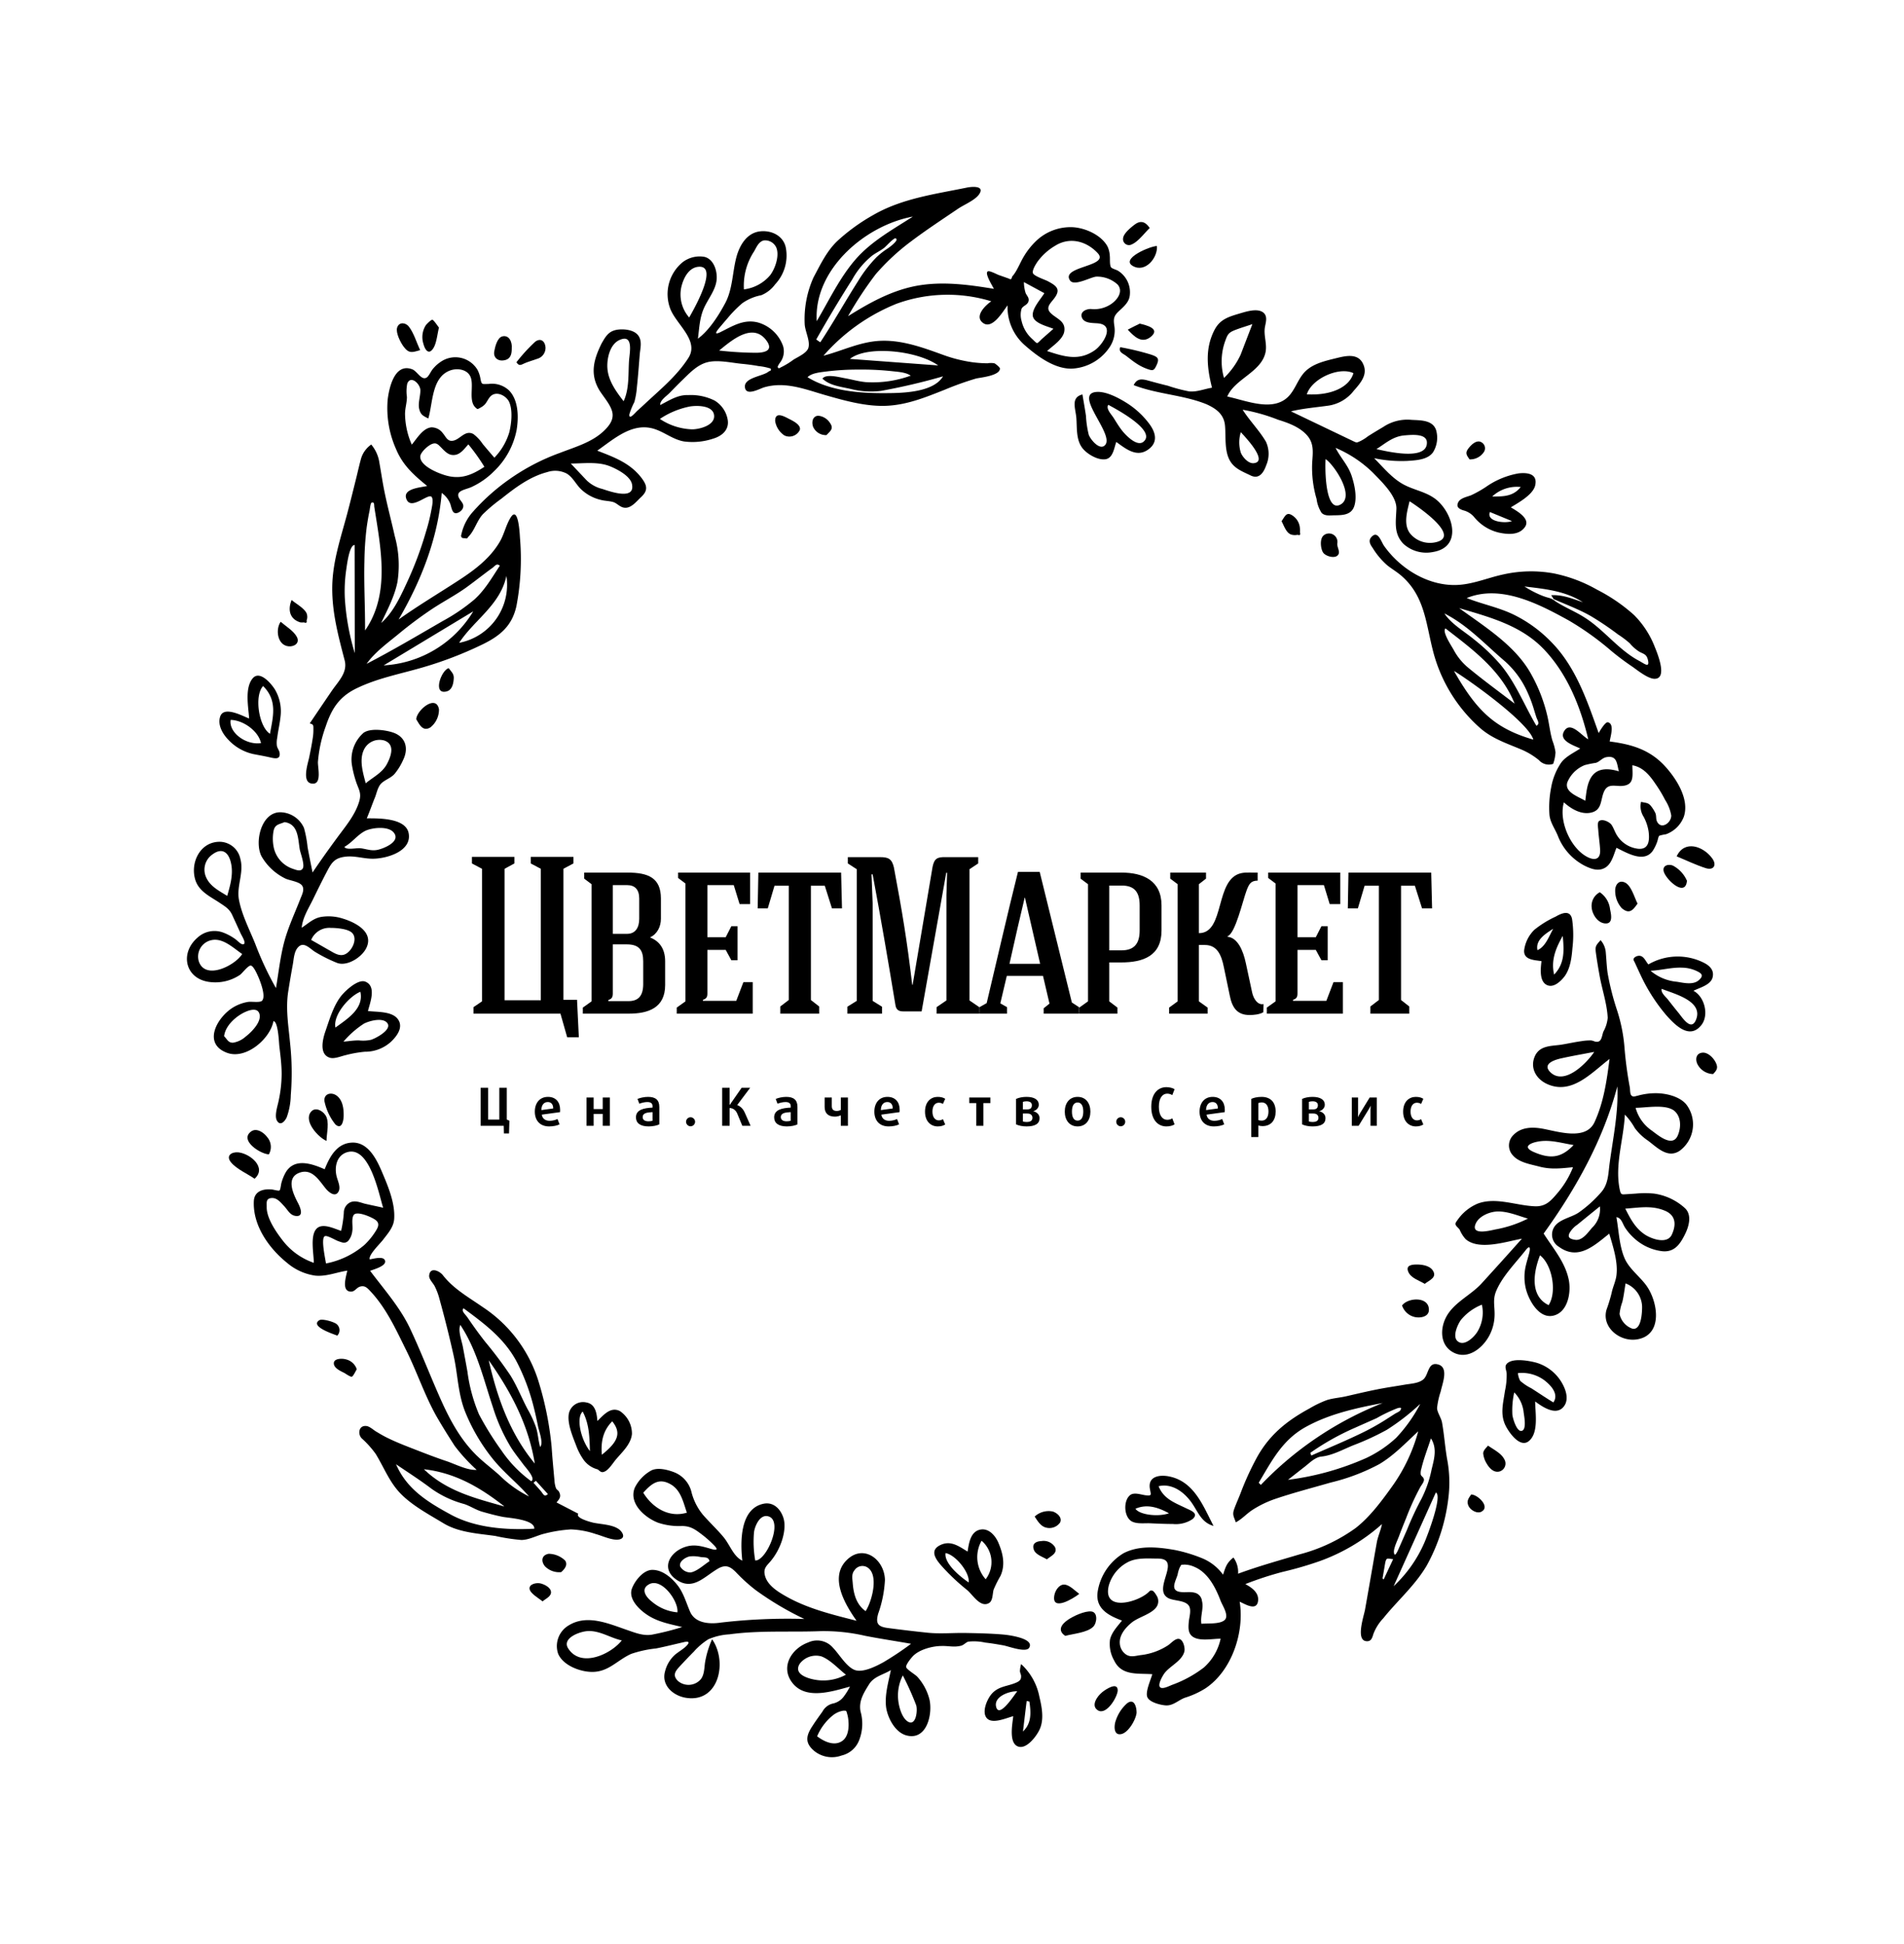 <svg xmlns="http://www.w3.org/2000/svg" xmlns:xlink="http://www.w3.org/1999/xlink" xmlns:svgjs="http://svgjs.com/svgjs" version="1.1" width="1527.793" height="1560.284"><g transform="scale(5) translate(30, 30)"> <defs id="SvgjsDefs20181"></defs><g xmlns:name="main_text" id="SvgjsG20182" rel="mainfill" name="main_text" transform="translate(44.194,-107.297)" fill="#000000" style="fill: #000000"><path d="M12.60 216.75L12.60 237.85C10.66 237.85 8.72 237.85 6.78 237.85L6.78 216.75L8.36 215.89L8.36 214.84L1.54 214.84L1.54 215.89L3.16 216.75L3.16 238.03L1.79 238.96L1.79 240C6.42 240 11.09 240 15.75 240L16.83 243.80L18.70 243.80L18.41 237.78L16.22 237.78C16.22 230.78 16.22 223.74 16.22 216.75L17.83 215.89L17.83 214.84L10.98 214.84L10.98 215.89ZM32.55 235.41L32.55 231.60C32.55 229.52 31.58 228.34 30.11 227.76C31.26 227.26 31.87 226.04 31.87 224.78L31.87 221.52C31.87 218.18 29.82 217.36 26.52 217.36L19.56 217.36L19.56 218.33L20.74 219.22L20.74 238.03L19.34 239.03L19.34 240L26.73 240C29.86 240 32.55 239.07 32.55 235.41ZM23.43 237.99L23.43 237.81C24.01 237.63 24.15 237.34 24.15 236.73L24.15 228.88L26.38 228.88C28.35 228.88 29.03 229.77 29.03 231.60L29.03 235.33C29.00 237.20 28.21 237.99 26.66 237.99ZM28.39 224.78C28.39 226.18 27.78 227.19 26.45 227.19L24.15 227.19L24.15 219.37L26.45 219.37C27.70 219.37 28.39 220.08 28.39 221.52ZM46.61 240L46.61 234.94L45.11 234.94L43.96 237.95L38.61 237.95L38.61 237.78C39.19 237.60 39.33 237.31 39.33 236.77L39.33 229.77L42.27 229.77L43.17 231.42L44.17 231.42L44.17 225.97L43.17 225.97L42.27 227.73L39.33 227.73L39.33 219.37L43.56 219.37L44.50 222.42L46.18 222.42L46.18 217.36L34.63 217.36L34.63 218.22L35.81 219.11L35.81 238.03L34.41 239.03L34.41 240ZM58.17 219.47L59.32 223.10L60.93 223.10L60.79 217.36C56.38 217.36 51.96 217.36 47.51 217.36L47.40 223.10L49.02 223.10L50.10 219.47L52.39 219.47C52.39 225.61 52.39 231.71 52.39 237.81L51.03 238.85L51.03 240C52.89 240 55.41 240 57.27 240L57.27 238.85L55.94 237.81C55.94 231.71 55.94 225.61 55.94 219.47ZM65.85 237.95C65.85 232.72 65.85 227.51 65.85 222.27L65.67 217.64L65.85 217.64C67.18 224.75 68.33 231.50 69.51 238.64C69.62 239.32 69.98 239.64 70.73 239.64L73.71 239.64L77.66 217.39L77.80 217.39L77.69 220.98C77.69 226.61 77.69 232.25 77.69 237.88L76.11 238.96L76.11 240C78.16 240 80.92 240 82.97 240L82.97 238.96L81.39 237.88C81.39 230.85 81.39 223.85 81.39 216.82L82.79 215.89L82.79 214.88C80.74 214.88 79.63 214.88 77.58 214.88C76.22 214.84 75.75 215.10 75.47 216.42L72.27 235.37L72.20 235.37C71.38 228.34 70.59 223.60 69.26 216.53C68.94 215.17 68.40 214.88 67.07 214.88L61.87 214.88L61.87 215.89L63.30 216.82C63.30 223.85 63.30 230.92 63.30 237.95L61.79 238.89L61.79 240C63.55 240 65.60 240 67.36 240L67.36 238.89L65.85 237.95ZM87.38 233.94C87.34 233.94 87.31 233.94 93.19 233.94L94.23 238.39L93.30 239.14L93.30 240L98.97 240L98.97 238.96L97.82 238.21L92.66 217.25L89.17 217.25C87.52 223.85 85.73 231.67 84.15 238.31L83.00 238.96L83.00 240L87.42 240L87.42 238.96L86.34 238.35ZM90.29 221.38L92.73 232.00L87.81 232.00C88.64 228.27 89.57 224.17 90.25 221.38ZM112.21 222.63C112.21 218.65 109.27 217.36 105.79 217.36L99.22 217.36L99.22 218.33L100.41 219.22L100.41 238.03L99.01 239.03L99.01 240L105.14 240L105.14 239.03L103.82 238.03L103.82 231.78L105.72 231.78C109.27 231.78 112.21 230.74 112.21 226.65ZM105.83 219.44C107.98 219.44 108.70 220.62 108.70 222.63L108.70 226.65C108.70 228.66 107.91 229.84 105.79 229.84L103.82 229.84L103.82 219.44ZM127.64 217.36C126.85 217.39 125.92 217.28 125.10 217.43C120.68 218.25 122.48 227.08 118.21 227.08L118.21 219.22L119.35 218.33L119.35 217.36L113.61 217.36L113.61 218.33L114.80 219.22L114.80 238.03L113.43 239.03L113.43 240L119.61 240L119.61 239.03L118.21 238.03L118.21 228.98C118.53 228.98 118.85 228.98 119.17 228.98C121.15 228.98 121.83 230.60 122.22 232.57L123.16 237.09C123.52 238.92 124.27 240.25 126.39 240.22C126.96 240.22 127.93 240.14 128.54 239.78L128.58 238.46C127.64 238.67 126.96 237.60 126.75 236.59L125.74 231.89C125.31 229.84 124.41 227.80 122.80 227.66C122.80 227.62 122.80 227.62 122.80 227.58C124.06 227.15 125.24 221.88 125.85 220.26C126.24 219.22 126.53 218.65 127.64 218.65L127.64 217.36ZM141.32 240L141.32 234.94L139.81 234.94L138.66 237.95L133.31 237.95L133.31 237.78C133.89 237.60 134.03 237.31 134.03 236.77L134.03 229.77L136.97 229.77L137.87 231.42L138.88 231.42L138.88 225.97L137.87 225.97L136.97 227.73L134.03 227.73L134.03 219.37L138.27 219.37L139.20 222.42L140.89 222.42L140.89 217.36L129.33 217.36L129.33 218.22L130.51 219.11L130.51 238.03L129.11 239.03L129.11 240ZM152.87 219.47L154.02 223.10L155.63 223.10L155.49 217.36C151.08 217.36 146.66 217.36 142.21 217.36L142.11 223.10L143.72 223.10L144.80 219.47L147.09 219.47C147.09 225.61 147.09 231.71 147.09 237.81L145.73 238.85L145.73 240C147.60 240 150.11 240 151.97 240L151.97 238.85L150.65 237.81C150.65 231.71 150.65 225.61 150.65 219.47Z" fill="#000000" style="fill: #000000"></path></g><g xmlns:name="slogan_text" id="SvgjsG20183" rel="mainfill" name="slogan_text" transform="translate(46.579,-89.297)" fill="#000000" style="fill: #000000"><path d="M5.17 239.19L4.75 239.00L4.75 233.90L3.55 233.90L3.55 239.01L1.75 239.01L1.75 233.90L0.56 233.90L0.56 240L4.26 240L4.29 241.23L5.11 241.23ZM13.31 237.42C13.31 236.19 12.61 235.36 11.36 235.36C10.04 235.36 9.25 236.34 9.25 237.73C9.25 239.12 10.05 240.10 11.54 240.10C12.20 240.10 12.84 239.97 13.22 239.77L12.89 238.91C12.57 239.08 12.08 239.20 11.63 239.20C10.96 239.20 10.47 238.87 10.37 238.21L13.30 237.81C13.31 237.68 13.31 237.55 13.31 237.42ZM12.20 237.22L10.30 237.48C10.31 236.63 10.74 236.19 11.33 236.19C11.86 236.19 12.20 236.54 12.20 237.22ZM21.29 240L21.29 235.46L20.15 235.46L20.15 237.32L18.69 237.32L18.69 235.46L17.55 235.46L17.55 240L18.69 240L18.69 238.09L20.15 238.09L20.15 240ZM29.23 239.77L29.23 236.98C29.23 235.82 28.58 235.36 27.42 235.36C26.76 235.36 26.11 235.53 25.73 235.69L26.02 236.46C26.34 236.33 26.86 236.19 27.29 236.19C27.81 236.19 28.14 236.37 28.14 236.84L28.14 237.08C26.77 237.15 25.48 237.40 25.48 238.64C25.48 239.56 26.16 240.10 27.52 240.10C28.21 240.10 28.89 239.95 29.23 239.77ZM28.14 239.19C28.02 239.24 27.74 239.28 27.49 239.28C26.89 239.28 26.56 239.04 26.56 238.61C26.56 237.93 27.30 237.85 28.14 237.81ZM34.97 239.35C34.97 238.96 34.64 238.63 34.24 238.63C33.85 238.63 33.52 238.96 33.52 239.35C33.52 239.75 33.85 240.08 34.24 240.08C34.64 240.08 34.97 239.75 34.97 239.35ZM43.88 240L42.95 237.90C42.69 237.31 42.29 236.89 41.73 236.67L43.81 233.90L42.44 233.90L40.53 236.65L40.51 236.65L40.51 233.90L39.32 233.90L39.32 240L40.51 240L40.51 237.15C41.09 237.15 41.53 237.54 41.74 238.05L42.55 240ZM51.40 239.77L51.40 236.98C51.40 235.82 50.76 235.36 49.59 235.36C48.94 235.36 48.29 235.53 47.91 235.69L48.20 236.46C48.52 236.33 49.04 236.19 49.47 236.19C49.99 236.19 50.32 236.37 50.32 236.84L50.32 237.08C48.95 237.15 47.66 237.40 47.66 238.64C47.66 239.56 48.34 240.10 49.70 240.10C50.39 240.10 51.07 239.95 51.40 239.77ZM50.32 239.19C50.20 239.24 49.91 239.28 49.67 239.28C49.07 239.28 48.73 239.04 48.73 238.61C48.73 237.93 49.48 237.85 50.32 237.81ZM59.50 240L59.50 235.46L58.36 235.46L58.36 237.45C58.18 237.55 57.94 237.62 57.71 237.62C57.16 237.62 56.91 237.36 56.91 236.84L56.91 235.46L55.76 235.46L55.76 236.97C55.76 237.99 56.33 238.53 57.42 238.53C57.75 238.53 58.09 238.44 58.36 238.32L58.36 240ZM67.80 237.42C67.80 236.19 67.10 235.36 65.84 235.36C64.52 235.36 63.74 236.34 63.74 237.73C63.74 239.12 64.53 240.10 66.03 240.10C66.69 240.10 67.33 239.97 67.71 239.77L67.38 238.91C67.06 239.08 66.57 239.20 66.11 239.20C65.45 239.20 64.96 238.87 64.86 238.21L67.78 237.81C67.80 237.68 67.80 237.55 67.80 237.42ZM66.69 237.22L64.78 237.48C64.80 236.63 65.22 236.19 65.82 236.19C66.35 236.19 66.69 236.54 66.69 237.22ZM75.11 239.79L74.74 238.93C74.58 239.06 74.33 239.13 74.07 239.13C73.52 239.13 73.06 238.66 73.06 237.72C73.06 236.78 73.51 236.30 74.07 236.30C74.33 236.30 74.58 236.37 74.74 236.50L75.11 235.67C74.82 235.48 74.44 235.36 73.90 235.36C72.84 235.36 71.87 236.11 71.87 237.73C71.87 239.34 72.84 240.10 73.90 240.10C74.44 240.10 74.81 239.98 75.11 239.79ZM82.36 236.36L82.36 235.46L78.97 235.46L78.97 236.36L80.09 236.36L80.09 240L81.24 240L81.24 236.36ZM90.25 238.78C90.25 238.10 89.69 237.77 89.24 237.66L89.24 237.65C89.70 237.55 90.13 237.14 90.13 236.62C90.13 235.83 89.43 235.36 88.15 235.36C87.53 235.36 86.92 235.48 86.48 235.69L86.48 239.77C86.92 239.98 87.53 240.10 88.16 240.10C89.53 240.10 90.25 239.68 90.25 238.78ZM89.02 236.71C89.02 236.93 88.94 237.13 88.81 237.23C88.67 237.33 88.50 237.37 88.20 237.37L87.58 237.37L87.58 236.16C87.70 236.11 87.94 236.07 88.15 236.07C88.76 236.07 89.02 236.31 89.02 236.71ZM89.11 238.71C89.11 239.17 88.81 239.39 88.16 239.39C87.96 239.39 87.71 239.36 87.58 239.30L87.58 238.03L88.22 238.03C88.54 238.03 88.67 238.07 88.82 238.16C89.00 238.27 89.11 238.47 89.11 238.71ZM98.41 237.73C98.41 236.37 97.68 235.36 96.36 235.36C95.04 235.36 94.30 236.37 94.30 237.73C94.30 239.08 95.04 240.10 96.36 240.10C97.68 240.10 98.41 239.08 98.41 237.73ZM97.27 237.72C97.27 238.63 96.96 239.17 96.36 239.17C95.75 239.17 95.45 238.63 95.45 237.72C95.45 236.81 95.75 236.26 96.36 236.26C96.96 236.26 97.27 236.81 97.27 237.72ZM104.00 239.35C104.00 238.96 103.68 238.63 103.28 238.63C102.88 238.63 102.56 238.96 102.56 239.35C102.56 239.75 102.88 240.08 103.28 240.08C103.68 240.08 104.00 239.75 104.00 239.35ZM111.92 239.77L111.55 238.80C111.38 238.93 111.08 239.04 110.74 239.04C109.96 239.04 109.40 238.32 109.40 236.94C109.40 235.56 109.96 234.84 110.74 234.84C111.08 234.84 111.38 234.96 111.55 235.08L111.92 234.13C111.63 233.94 111.14 233.80 110.60 233.80C109.26 233.80 108.18 234.83 108.18 236.95C108.18 239.07 109.26 240.10 110.60 240.10C111.15 240.10 111.63 239.97 111.92 239.77ZM119.98 237.42C119.98 236.19 119.29 235.36 118.03 235.36C116.71 235.36 115.93 236.34 115.93 237.73C115.93 239.12 116.72 240.10 118.22 240.10C118.87 240.10 119.51 239.97 119.89 239.77L119.56 238.91C119.24 239.08 118.76 239.20 118.30 239.20C117.64 239.20 117.15 238.87 117.05 238.21L119.97 237.81C119.98 237.68 119.98 237.55 119.98 237.42ZM118.87 237.22L116.97 237.48C116.99 236.63 117.41 236.19 118.01 236.19C118.54 236.19 118.87 236.54 118.87 237.22ZM128.14 237.71C128.14 236.24 127.34 235.36 125.88 235.36C125.20 235.36 124.56 235.51 124.22 235.69L124.22 241.81L125.37 241.81L125.37 239.95C125.51 240 125.78 240.05 126.02 240.05C127.41 240.05 128.14 239.11 128.14 237.71ZM126.99 237.71C126.99 238.57 126.62 239.17 125.90 239.17C125.70 239.17 125.46 239.13 125.37 239.09L125.37 236.35C125.47 236.30 125.69 236.25 125.90 236.25C126.60 236.25 126.99 236.79 126.99 237.71ZM136.14 238.78C136.14 238.10 135.59 237.77 135.13 237.66L135.13 237.65C135.60 237.55 136.03 237.14 136.03 236.62C136.03 235.83 135.33 235.36 134.05 235.36C133.43 235.36 132.82 235.48 132.38 235.69L132.38 239.77C132.82 239.98 133.43 240.10 134.05 240.10C135.43 240.10 136.14 239.68 136.14 238.78ZM134.92 236.71C134.92 236.93 134.84 237.13 134.70 237.23C134.57 237.33 134.40 237.37 134.10 237.37L133.47 237.37L133.47 236.16C133.60 236.11 133.84 236.07 134.05 236.07C134.65 236.07 134.92 236.31 134.92 236.71ZM135.01 238.71C135.01 239.17 134.70 239.39 134.05 239.39C133.85 239.39 133.61 239.36 133.47 239.30L133.47 238.03L134.11 238.03C134.43 238.03 134.57 238.07 134.72 238.16C134.90 238.27 135.01 238.47 135.01 238.71ZM144.37 240L144.37 235.46L143.23 235.46L141.65 238.04C141.50 238.28 141.37 238.58 141.37 238.58L141.35 238.58C141.35 238.58 141.37 238.25 141.37 237.95L141.37 235.46L140.36 235.46L140.36 240L141.46 240L143.08 237.35C143.23 237.10 143.36 236.81 143.36 236.81L143.38 236.81C143.38 236.81 143.36 237.13 143.36 237.42L143.36 240ZM151.84 239.79L151.48 238.93C151.31 239.06 151.06 239.13 150.80 239.13C150.25 239.13 149.79 238.66 149.79 237.72C149.79 236.78 150.24 236.30 150.80 236.30C151.06 236.30 151.31 236.37 151.48 236.50L151.84 235.67C151.55 235.48 151.17 235.36 150.63 235.36C149.57 235.36 148.60 236.11 148.60 237.73C148.60 239.34 149.57 240.10 150.63 240.10C151.17 240.10 151.54 239.98 151.84 239.79Z" fill="#000000" style="fill: #000000"></path></g><g xmlns:name="outlineContainer_mainfill" id="SvgjsG20184" transform="translate(0,0.002) scale(0.8)" rel="mainfill" name="outline_container" fill="#000000" style="fill: #000000"><title>template-19</title><g id="&#1057;&#1083;&#1086;&#1081;_2" data-name="&#1057;&#1083;&#1086;&#1081; 2" fill="#000000" style="fill: #000000"><g id="Wreaths" fill="#000000" style="fill: #000000"><path d="M132.62,25.94c4.13-2.59,8.44-5,13.26-6,5.32-1.09,10.69-.36,16,.51-.29-.59-2-3.28-1.17-3.52.41-.12,1.75.61,2.17.76l1.14.4.9.32c.33.23.53.1.6-.4,1-1.07,1.64-2.91,2.44-4.18a14.7,14.7,0,0,1,2.51-3.1,10,10,0,0,1,7.14-2.65c2.53.11,5.81,1.54,7.07,3.89a5.08,5.08,0,0,1,.45,1.88c.07.56-.07,1.84.26,2.29.2.27,1.09.49,1.4.69a5.09,5.09,0,0,1,2.34,5c-.18,1.38-1.28,2.25-2.23,3.15s-1.07,1.46-.87,2.83a6,6,0,0,1-.8,4.13,9.68,9.68,0,0,1-7.51,4.51c-3.43.21-6.94-2.33-9.43-4.5a10.17,10.17,0,0,1-3.67-8.18c-.87,1.1-3,4.9-4.9,3.54s.57-3.65,1.64-4.36a29.92,29.92,0,0,0-19,.49,38.55,38.55,0,0,0-14.67,10.43c4-1.05,7.48-2.88,11.67-3s8.22,1.34,12.22,2.79a29,29,0,0,0,5.93,1.51,24.24,24.24,0,0,0,3.07.22,4.11,4.11,0,0,1,1.4,0c.23.1,1.11.79,1.11,1.05,0,1.44-3.86,1.8-4.77,2A61.74,61.74,0,0,0,152,40.7c-3.77,1.49-7.43,3-11.54,3.21s-8.45-1-12.45-2.15-8-2.79-12.25-1.54c-.94.29-3.72,1.89-3.83-.12-.11-1.84,3.61-2.13,4.68-3,.35-.28.69-.14.49-.65a11.7,11.7,0,0,0-2.43-.5c-1.13-.21-2.26-.35-3.4-.46-2.11-.21-4.81-.84-6.88-.31s-3.64,2.26-5.08,3.65c-.85.83-1.68,1.68-2.51,2.53-.6.62-1.94,1.47-1.86,2.41,1.79-.92,3.54-2.09,5.61-2a10.67,10.67,0,0,1,5.31,1.1,5.59,5.59,0,0,1,2.63,3.92c.29,2-1.21,3.21-2.93,3.72a13.06,13.06,0,0,1-5.85.56c-2.08-.36-3.67-1.68-5.61-2.39C89.57,47,85.8,50.47,82.31,52.92c3.41,1.32,6.66,2.5,8.94,5.55,1.13,1.52,1.23,2.49-.17,3.79-1,.92-2.19,2.57-3.75,2-.77-.29-1.17-.89-2-1.08S83.79,63,83,62.79a8.56,8.56,0,0,1-4-2.19c-1-1-1.59-2.33-2.79-3.07a5,5,0,0,0-3.93-.31c-3.49.9-6.46,3.15-9.23,5.36a31.14,31.14,0,0,0-3.73,3.14c-1.15,1.28-1.63,3.19-2.77,4.38-.47.49-.17.47-.86.38-.14,0-.49,0-.58-.17-.22-.3-.07-.47,0-.83a9.88,9.88,0,0,1,2.36-4.41,41.74,41.74,0,0,1,7.19-6.4,42.85,42.85,0,0,1,10.15-5.3c3.14-1.22,6.58-2.16,9-4.58,1-1,1.89-2.21,1.49-3.72s-1.79-3-2.61-4.35c-1.9-3.24-1.08-6.14.51-9.35C84,30,84.55,29,86.16,28.68c1.31-.24,3.42-.07,4.32,1.06s.46,2.61.36,3.82c-.18,2.18-.33,4.37-.57,6.54a16,16,0,0,1-.52,3.08,13.67,13.67,0,0,0-1,2.46c-.11,1.25,1.17-.34,1.62-.75,1-.88,1.91-1.77,2.88-2.64,2.68-2.45,5.36-4.84,7.34-7.93,2.26-3.53-2.51-6.78-3.66-9.95a8.28,8.28,0,0,1,2.47-9.23,5.6,5.6,0,0,1,4.44-1.1c1.93.5,2.62,3,2.4,4.75-.26,2-1.72,3.72-2.53,5.54-.88,2-.92,4-1.21,6.12,2.26-1.66,4.19-4.7,5.5-7.17,1.46-2.75,1.43-6.14,2.2-9.1.63-2.43,2.11-5,4.84-5.27,2.37-.24,4.74,1,5.13,3.46A8.43,8.43,0,0,1,118,19.54a6.47,6.47,0,0,1-2.79,2.19,9.88,9.88,0,0,0-3.77,1.58,23.52,23.52,0,0,0-3,3.05c-.55.63-1.09,1.27-1.63,1.91s-1.23,1.58.22.86c2.47-1.22,4.68-2.67,7.56-1.92a7.53,7.53,0,0,1,5,4.74,3.72,3.72,0,0,1-.65,3.35,3.94,3.94,0,0,0-.43.75c.08.64.53.17.8.07a15.25,15.25,0,0,0,2.37-1.46c.91-.57,2.75-1.35,3-2.44.36-1.4-.72-3.31-.76-4.77a20.49,20.49,0,0,1,1.76-9.26c1.38-2.58,2.69-5.37,4.85-7.39a38.36,38.36,0,0,1,7.16-5.17c5.78-3.33,12.37-4.18,18.8-5.5,1-.2,3.58-.41,2.46,1.3-.81,1.23-3,2.1-4.22,2.92-3.18,2.16-6.41,4.27-9.48,6.59a44.6,44.6,0,0,0-7.08,6.58A74.86,74.86,0,0,0,132.62,25.94Zm39.95,7c3.39,1.11,6.35,2.06,9.55-.17,1.52-1.05,4.14-4.91.83-5.37-1-.14-2.93.08-3.41-1.17s1-1.79,1.86-1.73a6,6,0,0,0,4.21-1.15c1.13-.85,2.22-2.42,1.1-3.75A6.11,6.11,0,0,0,182.44,18c-1.12.06-4.42,2-5.28.78-2-2.89,8.12-2.78,5.52-5.52-2.33-2.47-5.69-3.26-8.57-1.42A11.72,11.72,0,0,0,170.63,15c-.3.44-1.15,1.75-.91,2.33s2.48,1.31,3,1.6c1.65.89,2.62,1.55,1.35,3.31-.76,1.06-1.94,1.93-.8,3.07s3,1.58,2.74,3.59C175.83,30.52,173.71,31.86,172.57,32.91Zm-26.86-27c-9.55,1.7-20,10.56-19.37,21,2.46-4.16,4.63-8.77,7.81-12.42S141.68,8.5,145.71,5.9ZM127.49,38.46c.73-1,3.34-.28,4.52-.07,1.41.25,2.75.65,4.18.78a22.29,22.29,0,0,0,9-1.3c-1-.71-2.65-.77-3.84-.91a55.71,55.71,0,0,0-6.59-.31,50.61,50.61,0,0,0-6.39.37c-1.17.16-3,.28-3.88,1.16,4.34,2.69,10.19,3.22,15.18,3.2,3.35,0,10,0,12-3.37a126,126,0,0,1-12.4,2.91,16.34,16.34,0,0,1-6.07-.37C131.24,40.1,128.89,39.86,127.49,38.46ZM77,55.5c.94,1,1.89,2,2.83,3a6.77,6.77,0,0,0,3.46,2.09c1.31.41,6.62,2.41,6-.89C89,58,86.21,56.57,84.73,56,82.35,55.09,79.52,55.5,77,55.5Zm34.72-34.94A8.19,8.19,0,0,0,117,17.71c1-1.33,1.89-3.89,1.24-5.51a2.46,2.46,0,0,0-2.47-1.47c-1.08.21-1.52,1.39-2,2.21A12.55,12.55,0,0,0,111.73,20.56ZM87.6,43c1.14-2.44.92-5.39,1.08-8.07.1-1.56,1-5.51-1.89-4.22-2,.87-2.61,3.9-2.43,5.82C84.58,39,86.14,41.11,87.6,43Zm7.26,3.54a12.31,12.31,0,0,0,6.48,2.1c1.44,0,4.62-.78,4.41-2.81s-3.44-2-4.83-1.78A16.66,16.66,0,0,0,94.86,46.56Zm5.9-20.35c.79-1.41,6-10.41,1.93-10.17-2,.12-3.06,2.22-3.5,4A7,7,0,0,0,100.76,26.21ZM172,21.32l-4.1-2.22a7.46,7.46,0,0,0,.35,2.21c.28.61.8,1,.55,1.71s-1.08.82-1.37,1.43a4.27,4.27,0,0,0,0,2.43,6.91,6.91,0,0,0,2.21,3.7c.16.15.73.76.91.76s.82-.73,1-.87l2.27-2c-1.12-.48-3.88-1.08-4.13-2.55S171.36,22.41,172,21.32ZM133,34.51l17.7,1.31C146.56,32.83,136.44,31.75,133,34.51Zm-26.25-1.68a69.37,69.37,0,0,0,7.35.45c1.79,0,3.65-.43,2.13-2.48C113.49,27.08,109.16,30.88,106.76,32.83Zm19.48-2.22.82.57c2.64-4,5-8.22,7.57-12.26a26.35,26.35,0,0,1,3.69-4.79,15,15,0,0,1,2.31-1.81c.3-.2,2.46-1.78,1.49-2-.35-.07-1.85,1.59-2.2,1.87-.77.61-1.63,1-2.43,1.58a16.19,16.19,0,0,0-4,4.77Q129.7,24.49,126.24,30.61Z" fill="#000000" style="fill: #000000"></path><path d="M239.73,268.29a38.06,38.06,0,0,1-12.6,7.47,72,72,0,0,1-7.36,2.13,66.85,66.85,0,0,0-7.45,2.44c1.28.7,2.76,1.71,2.55,3.38-.27,2.12-2.59.64-3.69.15,1,6.11-1.58,13.91-6.91,17.42a17.3,17.3,0,0,1-4,1.83c-1.35.46-2.39,1.65-3.9,1.56-1-.06-3.3-.6-3.72-1.68s.71-3.47,1-4.58c-3-.21-6.17.36-7.67-2.79a6.7,6.7,0,0,1-.81-4.14c.35-1.52,1.48-2.64,2.4-3.83-2.67-1-5.33-2.36-4.89-5.7a11,11,0,0,1,5.22-7.82c3.17-1.63,6.95-1.23,10.34-.63a30.27,30.27,0,0,1,5.47,1.67,9.75,9.75,0,0,1,4.14,3.28c.52-1.61.75-2.4,2.08-3.45a4.91,4.91,0,0,1,.93,3.25c4.09-1.51,8.22-2.65,12.4-3.9a33.75,33.75,0,0,0,11.18-5.26c2.9-2.26,5.29-5.51,7.42-8.49A34.3,34.3,0,0,0,247,249.68c-2.5,2.31-4.89,4.86-7.84,6.6a40.66,40.66,0,0,1-9.69,3.67c-3.64,1.05-7.31,2-10.92,3.21a21,21,0,0,0-4.81,2.29c-1.21.79-2,1.77-3.33,2.49-.33-1-.74-1.45-.37-2.54s1-2.42,1.44-3.62a57.16,57.16,0,0,1,3.27-7.06c2.53-4.46,6-7.22,10.44-9.63a21.08,21.08,0,0,1,3.52-1.69c1.23-.38,2.56-.46,3.82-.75,2.62-.6,5.23-1.23,7.89-1.69,1.27-.22,2.55-.41,3.82-.63s2.73-.26,3.7-1c1.22-.91.9-3.67,3.07-3.06s.83,3.83.5,5.41a15.59,15.59,0,0,0-.73,3.31c0,.88.85,2,1,2.95.43,2.39.59,4.83,1,7.23a24.91,24.91,0,0,1,.28,7.8,37,37,0,0,1-4.35,13.64c-2.35,4-5.84,7-8.71,10.57a9.4,9.4,0,0,0-2,3.18c-.24.81-.47,1.59-1.53,1.41-2-.35-.36-5.07-.14-6.32.55-3.08,1.08-6.15,1.62-9.23.25-1.49.52-3,.78-4.46C239,270.55,239.49,269.5,239.73,268.29Zm-32.38,23c-1.52,0-3.75.46-5.18-.18s-1.3-2-1.19-3.28c.09-.91.6-2.44-.06-3.25-.81-1-2.84-.88-3.92-1.37-3.66-1.68,2.83-8-2.26-8-2,0-4.24-.23-6.07.76a7.66,7.66,0,0,0-3.74,4.64c-1.3,5.26,5.49,3.48,7.81,1.49.45-.39.46-.58.93-.45.29.08.68.71.82.95a2.07,2.07,0,0,1,.1,2.17c-.93,1.57-3.7,2.14-5.1,3.31-1.22,1-2.5,2.5-2.35,4.19a2.92,2.92,0,0,0,1,2c1,.84,1.94.49,3.1.32a12.67,12.67,0,0,0,5.61-2c.59-.4,1.47-1.47,2.25-1.24s1.14,1.75,1,2.46c-.46,1.95-2.86,2.9-4,4.4-.35.48-1.33,2.13-.94,2.74s1.81-.14,2.47-.4a23.78,23.78,0,0,0,6.37-3.48A10.77,10.77,0,0,0,207.35,291.34Zm40-47.07a44.4,44.4,0,0,1-6.67,5.17,52.32,52.32,0,0,1-6.63,3.06c-2.13.86-4.25,2.07-6.51,2.3-1.22.13-2.32,1.25-3.27,2-1.14.88-2.26,1.78-3.4,2.66A55.64,55.64,0,0,0,236.65,255a23.8,23.8,0,0,0,5.91-4A30.16,30.16,0,0,0,247.36,244.27ZM215,260l.43.43A68.68,68.68,0,0,1,239.88,244c-5.29,1-10.61,2.15-15.38,4.77S217.67,255.55,215,260Zm-11.52,28.3c1.21-.13,3.72.12,4.68-.75s-.43-2.91-.79-3.84c-1-2.63-2.52-5.69-5.28-6.84a4.9,4.9,0,0,0-2-.45c-.83.06-.54-.05-.93.57a6.39,6.39,0,0,0-.43,1.45c-.37,1.26-1.48,3,.27,3.42,1,.23,2.11-.06,3.1.19a1.91,1.91,0,0,1,1.52,1.67C204,285.2,203.26,286.74,203.5,288.27Zm38.59-7.55a26.23,26.23,0,0,0,6.19-8.79c.58-1.33,3.67-9.4,2.27-10Zm7.47-29.62c-.64,2-1.43,4-1.9,6a2.83,2.83,0,0,0-.14,1.19c.09.41.57.51.64,1s-.46,1.09-.72,1.54a50.56,50.56,0,0,0-2.82,6.17c-.5,1.23-1,2.46-1.46,3.7-.29.8-1.15,2.5-1,3.32.17,1.23,1-1,1.18-1.36.48-1.08.95-2.17,1.43-3.25a62.41,62.41,0,0,1,2.89-6.2,23,23,0,0,0,2.05-5.94C250.23,255.11,250.81,253.11,249.56,251.1ZM225.35,254c.07.18.14.36.2.54,3.35-1.48,6.74-2.88,10-4.46a46.27,46.27,0,0,0,4.68-2.58l2.11-1.35c.25-.16.9-.42,1.06-.67.36-.58.08-.61-.56-.44a31.33,31.33,0,0,0-4.19,2c-1.5.67-3,1.33-4.5,2A50.79,50.79,0,0,0,225.35,254Zm14.48,25.18.24.22c.63-1.36,1.27-2.72,1.9-4.07-.31,0-1-.2-1.23-.07s-.32.58-.42,1.13C240.16,277.36,240,278.29,239.83,279.22Z" fill="#000000" style="fill: #000000"></path><path d="M36.67,215.18c.74-.1,2.84-.76,3.08.3s-2.31,1.71-3,2c2.8,3.73,6,7.32,8,11.55,2.08,4.41,3.85,9,5.8,13.43,1.85,4.23,3.92,8.32,7.17,11.67,1.55,1.6,3.36,2.9,5,4.39a23.06,23.06,0,0,0,5.91,4.23c-2.38-2.75-5.27-4.95-7.53-7.86a37.53,37.53,0,0,1-5.3-9.16c-1.45-3.68-1.45-7.43-2.3-11.24s-1.8-7.61-2.84-11.36a12.52,12.52,0,0,0-1-2.64c-.32-.59-1.13-1.35-1.07-2.05.16-1.85,2.09-.94,2.76-.08,2.13,2.75,5.21,4.45,8,6.4a27.59,27.59,0,0,1,11.21,15,64.94,64.94,0,0,1,2.6,13.07c.15,2.3.38,4.59.58,6.87A5.4,5.4,0,0,0,74,261c.18.49.46.43.67.86.42.88.14,1.31-.53,2.09l4.37,2.26c-.68.86,2.54,1.7,3,1.8,1.57.33,3.67.36,5,1.22.81.5,1.62,1.81.27,2.13s-3.45-.72-4.75-1.06a17.41,17.41,0,0,0-5-.94,28,28,0,0,0-5.31.85c-1.53.36-3.09,1.27-4.65,1.27a38.91,38.91,0,0,1-5.23-.81c-3.53-.5-7.31-.68-10.41-2.56-2.9-1.76-6.34-3.58-8.69-6.06-2.15-2.26-3.26-5.21-4.87-7.83a19.17,19.17,0,0,0-2.82-3.14c-.81-.84-.6-2.58.86-2.47.66,0,1.47.77,2,1.09.83.5,1.67,1,2.55,1.41,1.81.88,3.72,1.6,5.59,2.33s4,1.55,6.07,2.24c1.71.58,4.19,1.88,6,1.73a34.67,34.67,0,0,1-4.41-4.81c-1.29-2-2.54-4-3.69-6-2.35-4.21-3.86-8.79-6-13.12s-4.09-8.65-7.38-12.08c-.53-.55-1-1-1.86-.77s-1.1,1.17-2.1,1c-1.68-.25-.72-3.13-.51-4.19-2.16.32-4.21,1.22-6.44,1a11.12,11.12,0,0,1-5.64-2.56c-3.63-2.92-6.9-7.48-6.67-12.39.1-2,1.85-2.5,3.62-2.33.23,0,1.33.33,1.53.19s.3-1.26.39-1.53a9,9,0,0,1,.9-2.17c1.79-2.88,5.24-1.66,7.77-.55,1-2.52,2.47-5.3,5.61-5.35s4.83,3.4,5.87,5.85c1.22,2.87,2.69,6.31,2.46,9.5-.12,1.62-1.26,2.88-2.2,4.11C38.79,212,36.36,214.29,36.67,215.18Zm2.69-10.36c-.86-2.72-2.71-12.56-7.27-11.13-2.17.69-2.56,3.18-2,5.07.24.84.79,2,.31,2.84-.66,1.18-1.94.12-2.54-.61-1.35-1.64-2.76-4.16-5.33-3.18-2.75,1.05-1.16,4.32-.25,6.06.5.95,1.2,2.76-.4,2.6-1.2-.11-1.62-1.18-2.4-2s-1.45-1.7-2.56-1.59-.91.93-.92,1.84c0,2.24,1.87,4.94,3.21,6.67a13.36,13.36,0,0,0,6.24,4.48c0-1.78-.73-5.17.41-6.68s3.71-.15,5.07.27a23.36,23.36,0,0,0,.54-3.6,2.31,2.31,0,0,1,1.28-2.12c1-.44,1.95,0,2.9.26C36.88,204.29,38.12,204.53,39.36,204.82Zm29.7,54.87c1-.5-1.1-2.72-1.57-3.36-.83-1.12-1.71-2.21-2.46-3.38a35.67,35.67,0,0,1-3.66-8.14c-1.89-5.64-3.2-11.47-6.53-16.48-.49,1.23.28,3.15.51,4.39.31,1.66.63,3.33.92,5a33,33,0,0,0,2.32,8.56,61,61,0,0,0,4.48,7.21A25,25,0,0,0,69.06,259.69Zm.62,9.53c.09-1.88-5.06-2.13-6.38-2.39s-2.66-.62-4-1-2.4-1.13-3.67-1.56a20.44,20.44,0,0,1-6.6-3.09c-2.29-1.74-4.7-3.27-7.08-4.89,2.12,4.94,6.26,7.53,10.8,10C57.75,269.08,64.11,269.52,69.68,269.22ZM55.5,225c-.57.48.37,1.24.73,1.77l1.05,1.51c.83,1.18,1.68,2.33,2.57,3.46a81.36,81.36,0,0,1,5,6.66c1.37,2.18,2.3,4.6,3.51,6.87a21.72,21.72,0,0,1,1.66,3.6c.42,1.3.44,2.65.84,3.95.69-.8-.23-3.15-.42-4.1-.27-1.33-.56-2.67-.9-4a42.09,42.09,0,0,0-3-8.23C64.1,231.37,60,228.33,55.5,225Zm-27.61-9a16.68,16.68,0,0,0,7.69-3.7A14.15,14.15,0,0,0,38,209.29c.83-1.37.23-1.92-1.11-2.55-.82-.39-3-1.25-3.47-.41s-.09,2.27-.24,3.09a3.68,3.68,0,0,1-.86,2.09c-.67.57-1.22.26-2,0-.48-.17-2.11-1.14-2.59-1C26.76,210.67,27.79,215.18,27.89,216Zm41.88,40.1c-1.25-7.73-4.8-14.4-9.23-20.67C62.27,243,64.79,250.11,69.77,256.14Zm-6.14,8.61C58.9,261,53.86,258,47.54,257.29,52.18,261.77,58,263.13,63.63,264.75ZM70,259.61l-.48.39,1.4,1.58c.58.65.71,1.39,1.49.69Z" fill="#000000" style="fill: #000000"></path><path d="M105.35,291.4c3.15,4.51,1.37,12.84-5.28,11.74-2.56-.42-4.94-2.52-4.16-5.29a6.65,6.65,0,0,1,2-3.35c.64-.53,1.34-.94,2-1.49.89-.8,1.13-1.37-.36-1-1.8.41-3.6.87-5.42,1.23a22.74,22.74,0,0,0-5,1.09c-2.84,1.26-4.58,3.71-8,3.62-2.35-.05-5.72-1.33-6.68-3.68a4.81,4.81,0,0,1,2.18-5.68c3.65-2.22,7.91-.35,11.52.9,1.79.61,3.56,1.37,5.46.92a53.6,53.6,0,0,0,5.74-1.46c-2.52-.61-5-1.05-7.14-2.53-1.56-1.06-3.72-3.16-2.93-5.23.59-1.56,2.32-3.74,4.11-3.71,2,0,3.81,1.55,5,3.05s1.71,3.38,2.49,5.22c1,2.5,4,2.64,6.26,2.3a115.21,115.21,0,0,1,16.72-.72,61.33,61.33,0,0,1-9.75-5.78,33.16,33.16,0,0,1-3.79-3.41c-1.2-1.25-2.13-1.87-3.79-.91-2.78,1.62-5,4.44-8.27,2.26s-1.5-5.55,1.67-6.61c1.84-.62,3.39-.14,5.17.38.95.27,1.65.33.67-.68a21.05,21.05,0,0,0-2.33-2.09c-1.43-1.09-2.37-1.82-4.19-1.81a13.29,13.29,0,0,1-4.73-.66c-2.62-1-5.94-3.85-4.69-7a8,8,0,0,1,3.29-3.47c1.29-.68,3.25-.18,4.59.33a5.74,5.74,0,0,1,3.45,3.78,11.63,11.63,0,0,0,2.35,4.76c1.33,1.53,2.82,2.91,4.12,4.47s2,3.89,3.78,4.74c-.4-3.63-.54-10.42,4.26-11.42,2-.42,3.45,1.09,4,2.89s-.08,4.27-.91,6a12.29,12.29,0,0,1-1.57,2.51c-.76.94-1.53,1.42-1.3,2.74.36,2.06,2.45,3.39,4.11,4.34,4.42,2.55,9.43,3.75,14.33,5-2.22-3.15-5.55-8.62-2-12.15,3.34-3.37,7.63-.18,7.69,4a23.82,23.82,0,0,1-1.35,6.72c-.56,2-.06,2.63,2,2.89q4,.53,7.94.94c2.57.26,5.07,0,7.64.05s5.13.1,7.68.33c.81.08,6.24.74,5,2.67-.69,1-4.21-.36-5.17-.52-1.19-.21-2.4-.42-3.61-.55a10.41,10.41,0,0,0-3.42-.19c-.44.13-.87.64-1.37.8a5.51,5.51,0,0,1-1.46.18c-.83,0-1.66-.14-2.5-.11-1.82,0-4.49.69-5.79,2.06-.32.34-1.44,1.69-1.33,2.18s1.86,1.51,2.22,1.92a10.55,10.55,0,0,1,2.48,4.69c.61,3-.63,8.2-4.69,7.08-2.18-.61-3.62-3.32-4-5.41-.4-2.49.42-5.24.92-7.68-1.5.93-3.39,1.25-4.38,2.86s-2.11,3.28-1.71,5.41a9,9,0,0,1-.24,5.71,5,5,0,0,1-3.57,3.16,5.63,5.63,0,0,1-5.41-.87c-2-1.64-1.72-3.1-.41-5.07.64-1,1.32-1.93,2-2.88a3.17,3.17,0,0,1,2.21-1.64,3.66,3.66,0,0,0,2.06-1.37,13.12,13.12,0,0,0,1.24-2c-3.55.95-8.93,2.78-11.63-.86-2.34-3.16-.05-6.81,3.26-8a4.2,4.2,0,0,1,5,1.1c1.22,1.26,2.61,3.7,4.25,4.39s4.35-.71,5.82-1.51a62.48,62.48,0,0,0,5.56-3.71c-3.07-.55-6.15-1-9.21-1.6a36.83,36.83,0,0,0-8.88-.94c-6.07.24-12.28-.19-18.32.64a12.46,12.46,0,0,0-4.27,1,13.76,13.76,0,0,0-2.93,2.51c-1,1-1.89,1.95-2.81,2.94s-1.45,1.78-.36,2.89a3.26,3.26,0,0,0,4.56-.28c.76-.91.73-2.27.89-3.39A19.13,19.13,0,0,1,105.35,291.4Zm-18.12.23c-2.29-.49-4.4-2-6.81-1.87-1.49.05-5.16,1.34-4,3.38C78.93,297.29,85.07,294.39,87.23,291.63ZM91.54,262c1.84,3,5.14,5.09,8.75,4-.73-2.09-1.2-4.56-3.31-5.72C94.6,258.94,93.13,260.25,91.54,262Zm40.68,36.53c-1.49-1.15-3.2-3.07-5-3.71a4.09,4.09,0,0,0-4.28,1.48c-1.22,1.9,1.09,2.79,2.57,3.12A9.49,9.49,0,0,0,132.22,298.5Zm3.91-12.75c1.25-1.85,2.87-7.62.15-8.92a1.91,1.91,0,0,0-2.37.7c-.63.76-.42,1.66-.35,2.6C133.73,282.3,134.27,284.41,136.13,285.75Zm-9.7,25.1c1.32,1,3.31,2,4.91,1,1.36-.84,1.5-2.84,1.34-4.27a6.3,6.3,0,0,0-.21-1.15c-.21-.74-.11-.73-.79-.73a4.51,4.51,0,0,0-2.24,1.05A10.71,10.71,0,0,0,126.43,310.85ZM114,275.59c2.2.15,5.68-7.84,2.7-8.83-1.73-.57-2.77,1.9-2.94,3.14A21.72,21.72,0,0,0,114,275.59ZM98.39,286c.28-2.2-3.14-7-5.67-5.64-1.86,1-.53,2.67.57,3.51A9.15,9.15,0,0,0,98.39,286Zm45.21,12.67a8.87,8.87,0,0,0-.87,5.31c.18,1.24.77,3.35,2,4,1.55.79,1.88-2.36,1.56-3.34A57.75,57.75,0,0,0,143.6,298.64Zm-38.77-22.9c-.17-.93-.92-.75-1.79-.87a6.86,6.86,0,0,0-2.21-.12c-.81.17-2.16,1-1.89,2A2.42,2.42,0,0,0,101,278C102.3,277.82,103.78,276.39,104.83,275.74Z" fill="#000000" style="fill: #000000"></path><path d="M274.07,115.76a2.65,2.65,0,0,1-2.86-.75,14.51,14.51,0,0,0-3.67-2.19c-2.84-1.19-5.7-2.14-8.07-4.2A30.8,30.8,0,0,1,250,93.24c-1.44-5.52-1.65-10.93-6.13-15-.93-.86-2-1.48-3-2.25a15,15,0,0,1-3-3.54c-.57-.79-1-1.61-.05-2.41,1.17-1,1.8,1.27,2.34,2,3.36,4.74,9.18,8.23,15.06,7.8,3.11-.23,5.95-1.49,9-2.12a25.4,25.4,0,0,1,9.94-.18,29.12,29.12,0,0,1,8.71,3.27,34.46,34.46,0,0,1,7.43,5.09,18.54,18.54,0,0,1,4.12,6.31c.49,1.22,2.77,6.61-.1,6.48C293,98.61,291,97,290,96.29a52,52,0,0,1-4.22-3.15A57.77,57.77,0,0,0,277.22,87c-5.93-3.27-13.6-7.32-20.49-4.51,3.07,1.22,6.33,1.85,9.32,3.28a27,27,0,0,1,7.69,5.59c4.9,5,7.15,11.76,9.46,18.23a11.1,11.1,0,0,1,1.11-1.68c.43-.46.63-.67,1.1-.32.85.66.11,2.83,0,3.68,4.29.55,7.95,1.59,11,4.86,2.3,2.48,5.05,6.67,3.88,10.21a6,6,0,0,1-3.61,3.55,8,8,0,0,0-1.32.29c-.21.18-.3.88-.41,1.17a8.52,8.52,0,0,1-.91,1.87c-1.77,2.49-5.22.38-7.27-.62-.56,1.35-.94,3.22-2.28,4s-2.75.25-4-.35a11.34,11.34,0,0,1-5.5-6.1c-.58-1.41-1.57-2.72-1.67-4.25a20.5,20.5,0,0,1,.34-5.36,12.83,12.83,0,0,1,2-5c.91-1.26,2.55-2,3.84-2.86-1.32-.65-4.56-1.61-3.12-3.65,1.28-1.81,3.48,1.16,4.73,1.8-1.56-6.51-4.11-12.93-8.74-17.89s-11-6.6-17.16-8.43c5,3.64,11,7.34,14.2,12.82a32,32,0,0,1,3.51,8.89c.37,1.62.53,3.27,1,4.87a10.58,10.58,0,0,1,.62,2.35A8.25,8.25,0,0,1,274.07,115.76Zm.14-33-.53-.84c2.25-.13,4.27.7,6.34,1.41-3.49-2.28-7.68-2.68-11.71-3.16a21,21,0,0,0,3.25,1.72,12,12,0,0,0,1.75.59,3.72,3.72,0,0,1,1.23.67c1.8,1.19,3.87,2,5.73,3.18,4,2.48,6.85,6.54,11.06,8.77,1,.53,2.11,1.5,1.77-.11-.26-1.19-.77-1.23-1.71-1.71a8.16,8.16,0,0,1-1.95-1.71,19.26,19.26,0,0,0-2.35-1.77,59.49,59.49,0,0,0-5.5-3.71C279.25,84.76,276.66,83.8,274.21,82.72Zm2,40.76c-1,3.52,1.1,8.6,4.18,10.61,1.67,1.09,3.22,1.08,3.1-1.13-.07-1.25-.26-2.49-.36-3.74,0-.42-.27-1.68.12-2,.66-.56,2.08.14,2.49.68s.73,1.59,1.22,2.3a5.75,5.75,0,0,0,4.12,2.55c2.17.23,2.36-1.62,2.14-3.41a9.08,9.08,0,0,0-1-3,3.89,3.89,0,0,1-.52-3c1,.25,1.45.12,2.05.92a7,7,0,0,1,.82,1.33c.23.51.1,1.13.28,1.57.75,1.88,2.91.48,2.91-1.08a8.4,8.4,0,0,0-1.24-3.14,26.46,26.46,0,0,0-1.9-3.16c-1.17-1.74-2.48-3.38-4.66-3.78,0,2.07.49,4-2.13,4.15-1.38.07-2.69-.49-3.45.92-.85,1.57-.39,3.74-2.44,4.36S277.77,124.89,276.22,123.48Zm-22-26.33c4.4,7.7,8,11.44,15.88,13.7C269.12,107.52,257.93,99.44,254.24,97.15Zm-1.78-8.57c-.63.68,1.22,3.44,1.66,4.23a12,12,0,0,0,3,3.67c3,2.48,6.16,4.78,9.25,7.16C263.66,97,257.93,92.81,252.46,88.58Zm34.84,28.69c-.45-1.54-.31-3.24-2.45-2.91-.93.14-1.36.91-2.2,1.16a19.41,19.41,0,0,0-2.22.45,6.31,6.31,0,0,0-3.49,3.46c-.62,2,2.24,2.86,3.6,3.7.22-1.64.34-3.61,1.38-5C283.21,116.43,285.48,116.72,287.3,117.27Zm-16.61-9.18c.86-.38.24-1.07,0-1.84-.17-.54-.34-1.08-.5-1.62a25.74,25.74,0,0,0-1.39-3.6,18.1,18.1,0,0,0-4.41-5.92c-3.94-3.35-7.41-7.19-12.11-9.57,1.37,2.11,4,3.6,5.88,5.16a38.34,38.34,0,0,1,5.38,5.12C266.57,99.53,268.28,104,270.69,108.09Z" fill="#000000" style="fill: #000000"></path><path d="M51.11,61.4C50.35,70.49,47,79,42.46,86.8c3.93-2.81,8.1-5.28,12.14-7.92,3.16-2.06,6.23-4.38,8.16-7.69.9-1.54,1.23-3.33,2.16-4.83,1.57-2.55,1.84,3.25,1.89,4.09a50.18,50.18,0,0,1-.72,13.68c-.87,3.91-3.21,5.9-6.71,7.62A76.18,76.18,0,0,1,46.62,96.6c-4.1,1.16-8.31,2-12.2,3.82-3.69,1.67-5.33,4.06-6.58,7.83a27,27,0,0,0-1.56,7.1c-.06,1.08.81,4.42-1,4.38-2.41,0-1-4.07-.75-5.3s.51-2.51.7-3.78a10,10,0,0,0,.14-1.73c0-.85.07-1.09-.74-1.27q2.2-3.27,4.42-6.53c1.3-1.9,3.23-3.69,2.59-6.13-1.28-4.92-2.56-9.64-2.49-14.78.07-5,1.67-9.68,2.95-14.45.67-2.52,1.29-5.05,1.92-7.58.31-1.27.59-2.55.95-3.81a5.26,5.26,0,0,1,2-2.68,7.25,7.25,0,0,1,1.64,3.66c.3,1.68.55,3.37.86,5,.62,3.26,1.5,6.47,2.22,9.71a21.83,21.83,0,0,1,.54,9.2c-.58,2.91-2,5.55-3.27,8.24,2.3-2,3.76-5.07,5-7.75a71.53,71.53,0,0,0,4-10.59A36.74,36.74,0,0,0,49,65c.1-.58.52-2.24.09-2.79-.63-.84-4,2.66-5,.57C43,60.48,47,60.32,48.19,60c-2.69-2.19-4.9-4.15-6.26-7.44a20.15,20.15,0,0,1-1.66-9.89c.3-2.43,1.4-7.42,4.94-6.07C46.2,37,47,38.79,48,38.3c.49-.22.9-1.24,1.26-1.68a7.07,7.07,0,0,1,1.57-1.47,5.17,5.17,0,0,1,7.45,1.54,6,6,0,0,1,.61,1.85c.24,1.21.32,1,1.57,1a5,5,0,0,1,4.17,1.31c1.94,2,1.92,5.53,1.49,8a15.57,15.57,0,0,1-4.54,8.22,15.39,15.39,0,0,1-4.53,3.16c-1.26.57-3.47.72-2.31,2.46.42.61.94,1.06.58,1.84-.23.51-1.06,1.1-1.62.89S53,64,52.8,63.52A4.91,4.91,0,0,0,51.11,61.4Zm-6-9.7c1-1.17,2.2-3.3,3.94-3.46a2.82,2.82,0,0,1,2.28,1.17c.46.51.82,1.45,1.61,1.53,1.67.17,2.7-2.35,4.53-1.35a8.2,8.2,0,0,1,1.87,2c.77.92,1.55,1.83,2.33,2.74a12.43,12.43,0,0,0,3-5.11c.42-1.72.71-4.32,0-6-.48-1.16-2.19-2.18-3.39-1.49-.73.41-1,1.35-1.54,1.93a3.45,3.45,0,0,1-.84.62c-.65.36-.57.37-1,0-1.48-1.38-.29-4.41-1-6.14-.64-1.58-2.73-1.84-4.16-1.29-3.66,1.4-3.39,6.5-4.32,9.62-1-.53-1.51-.7-1.81-1.86s.21-2.51.22-3.78-1.92-3.13-2.63-1.38a7.85,7.85,0,0,0-.07,2.69c0,1.14-.36,2.2-.38,3.34A15.77,15.77,0,0,0,45.1,51.7ZM62.77,76c-.67-.54-.88,0-1.5.45s-1.11.81-1.66,1.23c-1.19.9-2.36,1.81-3.56,2.68-2.26,1.62-4.73,2.89-7,4.41a80.73,80.73,0,0,0-6.68,5c-2.2,1.8-4.68,3.6-6.33,5.92C41.25,93,46.3,90,51.39,87.06a37.46,37.46,0,0,0,6.25-4.26C59.81,80.85,61.17,78.41,62.77,76Zm-27,12.94c5.06-7.36,3.09-16.53,1.82-24.72-.06-.4.06-1.11-.57-.85-.2.08-.34,1.39-.38,1.58-.25,1.16-.44,2.32-.6,3.49a62.81,62.81,0,0,0-.44,6.71C35.48,79.75,35.76,84.34,35.73,88.94Zm20.71-37.3c-.79.82-1.54,2-2.76,2.14s-1.9-.67-2.71-1.48c-.62-.63-1-1.07-1.88-.71s-2.26,1.69-2.32,2.46c-.14,2,3.95,3.56,5.42,3.92,2.89.73,5.06-.25,7.44-1.81A39.58,39.58,0,0,0,56.44,51.64Zm1,33.49L39.47,96A22.41,22.41,0,0,0,57.45,85.13Zm-2.84,6.34a11.87,11.87,0,0,0,9.45-13.42C62.85,83.88,57.65,86.86,54.61,91.47Zm-21-19.63c-1.07,0-1.54,4-1.69,5a29.7,29.7,0,0,0-.28,5.58,47.87,47.87,0,0,0,2,11.13Z" fill="#000000" style="fill: #000000"></path><path d="M272.16,210c1.86,2.92,4.25,5.65,5,9.1.59,2.53-.08,6.81-3.2,7.4-2.85.53-4.87-3.28-5.4-5.56a9.9,9.9,0,0,1,0-4.4c.19-.85.46-1.68.68-2.53.28-1.06.23-1.86-.73-.62-2,2.55-4.66,5.19-5.9,8.21-.69,1.69-.24,3.06-.29,4.79a9.11,9.11,0,0,1-1.14,4.23c-1.4,2.52-4.39,4.81-7.27,3.16-2.55-1.46-2.55-4.72-1.28-7.08,1.54-2.88,4.91-4.32,7.06-6.67q4.08-4.47,8.11-9c-3.07.55-8.59,2.44-11.29.09a6.73,6.73,0,0,1-1.19-1.88c-.21-.35-.7-.66-.81-1s.09-.56.4-1a9.33,9.33,0,0,1,4-3.24c3.67-1.39,7.78.41,11.55.53,2.13.06,3.15-1.08,4.47-2.65a18.17,18.17,0,0,0,3.12-5.19c-2.43.23-4.41.5-6.81-.14-1.69-.45-4-.8-5.23-2.21a2.93,2.93,0,0,1,.11-4.14c1.52-1.55,3.72-1.61,5.72-1.26,3.17.56,8.79,2.5,10.54-1.32,1.86-4.08,2.43-8.27,3-12.65-3.63,2.76-7.59,7.31-12.58,5-2.14-1-3.41-3.18-2.43-5.49s3.44-2.07,5.42-2.39c1.33-.22,2.66-.52,4-.7a10.15,10.15,0,0,1,1.82-.14c.38,0,.74.24,1.09.27,1.13.1,1.1-1.11,1.45-2.05a6.9,6.9,0,0,0,.86-2.75c-.13-2.82-1.15-5.75-1.64-8.53-.27-1.48-.52-3-.72-4.44s0-1.54.93-2.62a4.2,4.2,0,0,1,1.05,2.53c.12,1.32.17,2.65.35,4a52.65,52.65,0,0,0,1.89,7.49,32.41,32.41,0,0,1,1.51,7.55,76.44,76.44,0,0,0,1.07,8c.07.41,0,1.3.34,1.62s.69.14,1.3,0a13.55,13.55,0,0,1,3.58-.48c2,0,4.69.61,6.06,2.2a6.58,6.58,0,0,1-1.32,9.38c-2.4,1.56-4.49-.7-6.33-2.07a10.64,10.64,0,0,1-2.63-2.51,13.14,13.14,0,0,0-2-2.71c-.23,5-2.09,10.14-1,15.16.23,1,.4.86,1.41.81l1.81-.12a19,19,0,0,1,3.62,0,11.59,11.59,0,0,1,6.3,3c1.37,1.42.66,3.73-.13,5.28-1,2-2.15,3.52-4.51,3.28a10.11,10.11,0,0,1-5.53-2.51,10.77,10.77,0,0,1-1.91-2.19c-.52-.78-.72-2-1.76-2.13.49,2.64.57,5.77,1.65,8.25.92,2.13,3.05,3.64,4.38,5.49,2.28,3.18,3.41,9.86-1.81,10.77-3.52.62-7.27-2.46-6.18-6a31.4,31.4,0,0,0,1-3.27c.25-1.29.91-2.52,1-3.83.26-2.59-.75-5.64-1.47-8.1-3,2.38-6.22,5.46-10.09,2.64a2.86,2.86,0,0,1-.93-4c1-1.55,3.42-1.87,4.9-2.88a25,25,0,0,0,4.44-4c1.49-1.64,1.47-3.69,1.75-5.82.68-5.07,1.81-10.36,1.55-15.48C284.13,191.15,278.65,201,272.16,210Zm16.38-5c1,2,2,3.92,3.93,5.2,1.38.91,4.5,2,5.41,0s.8-3.88-1.41-4.79C293.84,204.3,291.28,204.81,288.54,205Zm2.06-20.26a8.11,8.11,0,0,0,3.21,4.57c1.23.89,4.19,3.52,5.26,1,.69-1.6.72-3.82-.78-5C296.49,184,292.71,184.77,290.6,184.77Zm-2,35.24c-.22,1.25-.36,2.52-.66,3.76a9.57,9.57,0,0,0-.55,2.41,4,4,0,0,0,2.47,2.9c1.88.58,2.06-3.17,2.05-4.39A5.17,5.17,0,0,0,288.6,220ZM269,207c-1.89-.55-4-1.46-6-1.43-1.58,0-3.84.9-4.49,2.49-1,2.4,3,1.31,4,1.11A23.59,23.59,0,0,0,269,207Zm4.16,17.36c1.71-2.64.72-8.11-1.73-10C269.68,218.92,269.92,222.85,273.2,224.38Zm-13.42-.08a10.34,10.34,0,0,0-4.19,3.07c-.62.88-1.74,3.26-.68,4.22,1.35,1.22,3.38-.85,4-1.87A7.42,7.42,0,0,0,259.78,224.3Zm22.51-50.72c-2.16.42-4.34.79-6.49,1.27-1.44.31-4,1.13-2.2,2.85C276.38,180.32,280.81,175.79,282.29,173.58Zm-4.13,18.67c-2.09-.33-4.29-1-6.42-.78-1.67.16-4.23,1-1.52,2.19C273.47,195.06,275.65,194.88,278.16,192.25Zm5.29,12.34c-1.5,1.22-3,2.42-4.5,3.66a4.93,4.93,0,0,0-1.58,1.7c-.41.9.19,1.17,1.12,1.32,1.44.24,2.56-1.41,3.41-2.4A5.15,5.15,0,0,0,283.45,204.59Z" fill="#000000" style="fill: #000000"></path><path d="M17.35,167.39c-.66,3.56-5.51,7.72-9.26,6.36-5.22-1.89-1.83-7.55,1.54-9.33a8.44,8.44,0,0,1,2.57-.89c.72-.13,2.43.18,2.85-.23.9-.89-.44-4.18-.85-5.07-.18-.39-.88-2-1.42-2s-1.7,1.55-2.1,1.84a8.86,8.86,0,0,1-6.09,1.46c-4.95-.59-6.09-5.78-2.47-8.9a5,5,0,0,1,5.21-1A10.44,10.44,0,0,1,9.81,151c.39.29,1.18,1.21,1.62.91s-.41-1.61-.66-2.14c-.56-1.23-1.12-2.46-1.69-3.69s-1.37-1.67-2.56-2.47c-1.82-1.21-4-2.2-4.78-4.39-1.22-3.52.9-8,5.06-7.82a4.29,4.29,0,0,1,3.91,3.4c.78,2.83-.82,5.52-.26,8.3.58,3,2.11,5.94,3.24,8.74a63.89,63.89,0,0,0,4.17,8.91c.54-3.16.87-6.37,1.71-9.46.8-2.9,2.1-5.65,3.18-8.44.3-.77.91-1.88.35-2.67s-2.43-1-3.31-1.39a11.12,11.12,0,0,1-4.86-4.54c-1.41-2.88,0-8.87,3.88-8.78a5.32,5.32,0,0,1,4.67,3.15,22.72,22.72,0,0,1,.72,3.85c.31,1.7.66,3.39,1,5.08,1.62-2.4,3.29-4.74,5-7.06s3.6-4.55,4.38-7.27c.41-1.48,0-2.12-.52-3.49a21.87,21.87,0,0,1-.95-3.66,7.12,7.12,0,0,1,2.31-6.53c1.36-1,4.41-.58,5.91-.07,2.59.88,3.15,3.19,2.07,5.44a12.14,12.14,0,0,1-1.71,2.82c-.77.88-1.82,1.15-2.64,1.89s-1,2.18-1.41,3.07c-.53,1.33-1,2.67-1.56,4,2.36,0,7.83-.1,8.4,3,.67,3.66-4.53,5.12-7.24,5.1-1.93,0-3.6-.66-5.58-.39s-2.61,1.12-3.5,2.82c-1,1.89-1.94,3.82-2.88,5.74s-2.06,3.63-2.26,5.68c1.29-.83,2.3-1.87,3.85-2.16a9.33,9.33,0,0,1,4.48.35c2.38.73,6,2.56,4.75,5.62-.79,2-3.88,4-5.94,3.26a29.25,29.25,0,0,1-4.41-2.2c-.92-.53-2.11-2-3.19-1.19s-1.11,2.53-1.31,3.64c-.34,1.84-.65,3.69-.94,5.53-.53,3.46.06,6.85.38,10.29a55.4,55.4,0,0,1,.14,10.46,13.65,13.65,0,0,1-.82,4.45c-.4.85-1.35,1.86-2,.56-.47-1,.2-2.92.38-3.86A26.22,26.22,0,0,0,19,178c0-1.92-.26-3.83-.48-5.74C18.45,171.4,18.26,167.36,17.35,167.39Zm2.24-39.94c-1.23.5-2,.46-2.24,1.92a8.53,8.53,0,0,0,.13,3.45,5.8,5.8,0,0,0,3.78,4c.7.24,1.62.63,2-.13s-.48-3-.62-3.73C22.26,130.77,22.38,127.85,19.59,127.45Zm-8.51,26.46c-1.77-1.2-3.89-3.32-6.21-2.77a3.36,3.36,0,0,0-2.48,4.27C3.73,159.27,9.74,156.15,11.08,153.91Zm-3-11.66c.63-2.19,1.3-4.5.71-6.79-.53-2.09-1.84-2.89-3.67-1.53a3.71,3.71,0,0,0-1.29,4.55C4.62,140.33,6.46,141.24,8.08,142.25Zm27.78-22.59c1.52-1.27,3.4-2.13,4.33-4,.78-1.52,1.56-3.79-.55-4.57a3.47,3.47,0,0,0-4,1.57C34.43,114.8,35.32,117.51,35.86,119.66ZM24.92,151.09c1.17.65,2.33,1.33,3.51,2,.87.47,1.86,1.21,2.9,1,1.55-.29,3.1-3.13,1.8-4.42-.83-.84-3.2-1-4.28-1A3.94,3.94,0,0,0,24.92,151.09Zm6.67-18.68c.33.71,2.43.19,3.21.28,1.24.15,2.18.59,3.45.32s4.81-1.7,3.17-3.54c-1.11-1.25-4.22-.93-5.62-.28C34.18,130,33.15,131.55,31.59,132.41Zm-24.13,38c.63.62.81,1.31,1.77,1.3a4.94,4.94,0,0,0,2.53-1.21c1.11-.85,3.1-2.8,2.83-4.39-.33-1.87-2.8-.7-3.75-.12C9.32,166.91,7.68,168.53,7.46,170.39Z" fill="#000000" style="fill: #000000"></path><path d="M189.92,39.77c.6-1.21,1.39-1.28,2.58-1,1.43.39,2.84.78,4.27,1.12a31.6,31.6,0,0,0,4.29,1.14c1.56.15,3.06-.51,4.57-.74-1-4-1.46-7.92.57-11.72,1.09-2,2.75-2.51,4.87-3.14,1.27-.37,3.57-1.16,4.8-.26,1,.75.54,2,.37,3-.28,1.72.51,3.39.1,5.13-.92,3.9-6.15,5.23-7.65,8.76,3.9.81,9.61,3.38,12.66-.45,1.25-1.58,1.72-3.51,3.3-4.87s3.79-1.86,5.94-2.39c1.76-.43,4.12-1,5.21.89,1.27,2.25-.28,4-1.71,5.63a7.91,7.91,0,0,1-5,3c-2.59.37-5.06.55-7.62,1.16l12.53,6c.73.35.67.27,1.33,0a9,9,0,0,0,1.59-1c1-.64,2.06-1.27,3.1-1.89a8.69,8.69,0,0,1,5.66-1.4c1.75.1,4.17,0,4.89,2a5.54,5.54,0,0,1-.59,4.49c-1.09,1.56-3.5,1.63-5.22,1.75a26.7,26.7,0,0,1-6.61-.55c1.91,1.9,3.64,4.1,6.07,5.36,2.18,1.12,4.5,1.41,6.45,3,3.37,2.81,5.23,9.48-.7,10.46a6.8,6.8,0,0,1-5.93-1.63c-2-2.06-1.52-4.42-1.42-7s-2.87-5.38-4.69-7.26a24.13,24.13,0,0,0-7.51-5c1,2,2.51,3.46,3.22,5.61.58,1.74,1.13,4.27.53,6.08s-2.37,1.82-4,1.84c-.87,0-1.89.2-2.56-.5a6.7,6.7,0,0,1-1-2.78,22.23,22.23,0,0,1-.88-7.3c.13-2,.42-3.86-1.07-5.51s-3.73-2.45-5.78-3.09a36.15,36.15,0,0,0-7.1-2c1.41,2.21,3.36,4.17,4.67,6.41a5.75,5.75,0,0,1,.08,4.67c-.54,1.54-1.44,2.93-3.14,2.11s-3.25-1.39-4.15-2.95c-1.16-2-.8-4.85-1-7.06s-1.68-3.37-3.73-4.29C199.92,41.73,194.63,41.6,189.92,39.77Zm55.34,23.3c-.47,2-1.28,4.61.08,6.43a5.14,5.14,0,0,0,4.82,1.86C256.15,70.38,246.93,64.13,245.26,63.07ZM213.73,27.53c-1.22.43-2.48.78-3.68,1.27s-1.36,1-1.77,2.12a12,12,0,0,0-.24,7.41,15.59,15.59,0,0,0,3.32-4.63Zm24.89,25.08c2,.43,10.25,2.46,10.12-1.37-.06-1.81-3.1-1.49-4.32-1.4C242,50,240.6,51.34,238.62,52.61Zm-14-11c4.84.3,8.56-1.4,9.38-4.24C231.18,36,225.69,38.42,224.66,41.59Zm3.8,13c-.13,1.46-.17,10.74,2.93,9.15S230.16,55.81,228.46,54.64Zm-17-5.42a6.91,6.91,0,0,0,0,4.15c.36.88,1.5,2.22,2.6,2.09C217.09,55.1,212,49.87,211.42,49.22Z" fill="#000000" style="fill: #000000"></path><path d="M36.31,165.35c1.77.23,4.81,0,6,1.63s-.22,3.44-1.38,4.54a7.68,7.68,0,0,1-5.25,2,23.63,23.63,0,0,0-3.9.7c-.84.19-2.17.76-3.05.52-2.33-.65-1.45-3.89-.94-5.36.78-2.25,1.55-4.92,3-6.86.81-1.11,3.52-3.67,5-3.06C38.09,160.37,36.71,163.75,36.31,165.35Zm-4.91,6.14c1-.07,2.09-.27,3.14-.24a7.55,7.55,0,0,0,2.37-.12c.93-.27,4.19-2,3.33-3.3s-3.74-.49-4.76.07A18.82,18.82,0,0,0,31.4,171.49Zm3.39-10c-2.17.85-5.53,4.63-5,7.18C32.05,167,35.55,164.91,34.79,161.48Z" fill="#000000" style="fill: #000000"></path><path d="M186.43,51.17c-.45,1.23-.64,3.28-2.22,3.48s-3.76-1.13-4.64-2.33c-1.23-1.69-1-4-1.15-5.94s-1.19-4.12,1.22-4.74c.24,1.43.5,2.87.71,4.31a19.8,19.8,0,0,0,.56,3.79c.34.93,2.21,3.24,3.27,2.06,2-2.16-6.73-10.54-1.51-10.67,1.87-.05,4.27,1.23,5.8,2.19A16.86,16.86,0,0,1,193,47.47c1.38,1.82,1.91,3.88-.34,5.34S188.28,52.51,186.43,51.17Zm-1.6-7.45c-.53.78.6,1.89,1.08,2.65S187,48.16,187.68,49s2.91,3.19,4.2,2.13C194.62,48.88,186.14,44.44,184.83,43.72Z" fill="#000000" style="fill: #000000"></path><path d="M270.46,243.69c0,2.26.76,6.26-1.26,7.94-1.75,1.44-3.9-1.59-4.63-3-1.21-2.36-.52-4.59-.17-7.06a14.61,14.61,0,0,0,.34-3.54c-.1-.86-.58-1.49.28-2.12,1.28-.93,4.28-.38,5.68,0a8.81,8.81,0,0,1,4.67,3.34c1.05,1.48,2.2,4.07.64,5.67S271.85,244.72,270.46,243.69Zm3.65.19c1.16-1.67-.49-3.43-1.8-4.44A7.58,7.58,0,0,0,267,238a3.88,3.88,0,0,0,.46,1.55,10.32,10.32,0,0,0,2.24,1.5C271.19,242,272.65,243,274.11,243.88Zm-7.85-2a16.25,16.25,0,0,0-.37,4.5c.09.75.94,3.7,2,3.16.86-.44.35-2.95.26-3.65A6.68,6.68,0,0,0,266.26,241.87Z" fill="#000000" style="fill: #000000"></path><path d="M265.58,64.29c1.22.75,4.07,2.29,2.79,4-1.17,1.61-3.35,1.45-5.11,1.09a9.07,9.07,0,0,1-5.1-3.21A4.2,4.2,0,0,0,256,64.88c-.77-.27-1.42-.62-1-1.55s1.82-1.14,2.62-1.47a22.55,22.55,0,0,0,3-1.69,16.27,16.27,0,0,1,6.51-2.69c1.82-.21,3.93.08,3.31,2.51C269.93,61.81,267.08,63.37,265.58,64.29Zm-3.74-2.17c2.25,0,4.21,0,5.72-1.91A7.25,7.25,0,0,0,261.84,62.12Zm-.46,3.11c-.79,2,3.21,2.33,4.42,1.82Z" fill="#000000" style="fill: #000000"></path><path d="M293.17,156a11.69,11.69,0,0,1,11.1-.35c1.2.6,2.17,1.52,1.77,3s-2.55,2-3.83,2.64c2.21,1.15,3.17,4.84,1.61,6.85-2.38,3.06-5.33,0-7.1-2a35.71,35.71,0,0,1-5.13-8.05c-.39-.81-.75-1.62-1.13-2.44-.21-.45-.4-.59-.15-.95a1.42,1.42,0,0,1,.93-.43C292.25,154.21,292.59,155.35,293.17,156Zm2.66,4.91c-.18.79.79,1.55,1.27,2.15.71.91,1.42,1.81,2.15,2.7s2.48,3.7,3.45,1.4C304.34,163.29,298.16,161.87,295.83,160.89Zm-2.2-3.62a9.41,9.41,0,0,0,5.27,2.19c1.37.22,3.34.72,4.48-.4,1-.93.36-1.35-.64-1.81a7.09,7.09,0,0,0-2.8-.62C297.82,156.56,295.75,157.18,293.63,157.27Z" fill="#000000" style="fill: #000000"></path><path d="M156.6,273.81c.26-1.6.54-3.94,2.46-4.39,1.74-.41,3.09,1.16,3.7,2.57.94,2.19,1.46,4.47.43,6.72a22.26,22.26,0,0,0-1.36,2.72c-.24.76-.13,2.26-.94,2.71-1.72,1-3.29-1.71-4.34-2.58a43,43,0,0,1-4.79-4.46c-1.14-1.26-3.1-3.36-.7-4.56C153.19,271.46,154.87,272.75,156.6,273.81Zm2.81-2.18a6.68,6.68,0,0,0,.82,7.73A5.65,5.65,0,0,0,159.41,271.63Zm-2.6,8.34c.29-1.87-2.57-5.5-4.62-5.86C151.91,275.58,153.68,277.83,156.81,280Z" fill="#000000" style="fill: #000000"></path><path d="M82.4,257.32a5.06,5.06,0,0,1-2.73-1.79,12.24,12.24,0,0,1-1.59-3c-.67-1.74-1.68-4.13-1.52-6a2.9,2.9,0,0,1,3.52-2.65c1.86.29,2.13,2.17,2.26,3.73,1.21-1.17,2.63-2.94,4.5-2a5.45,5.45,0,0,1,2.43,4.59c-.18,2-1.88,3.57-3.11,5-.63.71-1.47,2.15-2.34,2.54C83.13,258.06,82.94,257.73,82.4,257.32Zm.83-2.94c3.38-2.68,3.9-4.43,2.09-6.71C83.51,249.49,83,251.68,83.23,254.38Zm-2.39-.73c-.08-2.76-.12-5.42-1.45-7.93C78.07,246.87,78.92,251.18,80.84,253.65Z" fill="#000000" style="fill: #000000"></path><path d="M165.76,306.84c-1.34.32-4.39,1.77-5.42.24-.86-1.27.2-3.67,1.06-4.68,1.37-1.6,3.15-1.52,4.93-2.29.59-.26,1-.52,1-1.19.05-.41-.21-.74-.23-1.13a6.12,6.12,0,0,1,.24-1.41,12,12,0,0,1,3.67,6.58c.51,2.12,1,4.71-.06,6.74-.62,1.24-2.51,3.76-4.16,3.24C164.78,312.29,165.61,308.36,165.76,306.84Zm.82-5c-1.56-.08-4.9,1.07-4.22,3.23S166,302.51,166.58,301.82Zm2.44,2.06-.57-.11c-.25,2-.49,4.07-.74,6.11C169.48,308.25,169.31,306.06,169,303.88Z" fill="#000000" style="fill: #000000"></path><path d="M205.94,268.66c-2.52-.71-3.11-2.9-4.49-4.8-1.5-2.06-3.88-3.79-6.53-3.17,1,2.59,3.32,3.35,5.61,4.47,1,.47,2.44,1,1.23,2.11a6,6,0,0,1-4,1c-1.52,0-3.05-.07-4.57-.14-1.13-.05-2.78.2-3.79-.46-1.46-1-1.55-4.07-.22-5.17.78-.64,2.1-.14,3.05,0,1.43.17,1.15-.05.94-1.31-.43-2.51,2-2.87,4-2.43C202.09,259.83,203.87,264.69,205.94,268.66ZM197,266.13c-2.7-1.5-4.75-1.76-6.72-.92C191,266.39,194.69,266.91,197,266.13Z" fill="#000000" style="fill: #000000"></path><path d="M12.48,106.66c-.14-2.25-.94-6.14.73-8.08,1.41-1.64,3.69,1.06,4.43,2.24a8.62,8.62,0,0,1,1.12,5.58c-.14,1.37-.48,2.72-.64,4.09a4.94,4.94,0,0,0-.07,1.67c.11.52.5.93.55,1.47.13,1.27-.91,1.06-1.85.85-1.16-.27-2.29-.46-3.45-.69a9.73,9.73,0,0,1-5-2.87c-1.14-1.18-2.22-3-1.61-4.71C7.48,104.09,11.19,106.18,12.48,106.66Zm2.8-6.51c-1.82,1.93-.86,8.16,1.38,9.58C17.24,106.41,18.25,103.08,15.28,100.15Zm-6.51,6.79c-.41,2.5,3,5.09,6.08,4.66C14.4,109.3,11.44,107,8.77,106.94Z" fill="#000000" style="fill: #000000"></path><path d="M271.73,155.34c-1.43-.23-3.63-.22-3.48-2.19a7,7,0,0,1,2.06-4.11,20.19,20.19,0,0,1,4.26-2.63c1.21-.7,2.89-1.41,3.29.47a21.91,21.91,0,0,1,.07,5.89c-.15,1.89-.43,4.1-1.6,5.66-.79,1-2.28,2.45-3.67,1.62S271.56,156.73,271.73,155.34Zm4.22-5c-1.32,2.37-2.37,4.79-1.69,7.7C276.49,155.74,276.22,153,276,150.35Zm-1.88-1.49c-1.55,1-3.59,2.25-3.15,4.29C272.55,152.41,273.21,150.39,274.07,148.86Z" fill="#000000" style="fill: #000000"></path><path d="M176.2,290.72c-1.53-1-.93-2.21.48-3.19,1.06-.74,3.45-1.88,4.78-1.7s1.09,2.33.34,3.06C180.6,290.08,177.77,290.29,176.2,290.72Z" fill="#000000" style="fill: #000000"></path><path d="M298.84,134.32c1.55-3.33,5.29-2.09,7.11.37,1,1.33.37,2.49-1.25,2C302.71,136.06,300.78,135.11,298.84,134.32Z" fill="#000000" style="fill: #000000"></path><path d="M13.57,199c-1.44-1-3.62-1.94-4.73-3.29s.14-2.15,1.52-2C12.76,194,16.07,196.8,13.57,199Z" fill="#000000" style="fill: #000000"></path><path d="M190.5,306.19c-.17,1.37-1.59,3.85-3,4.22-1.65.41-1.54-1.66-1.19-2.64a7.94,7.94,0,0,1,2.28-3.51C190,303.17,190.52,304.92,190.5,306.19Z" fill="#000000" style="fill: #000000"></path><path d="M291,143.79c-.9,1.28-1.63,2.25-3.18.91a5.22,5.22,0,0,1-1.31-3.57c0-1.09.75-2.17,2-1.54S290.39,142.64,291,143.79Z" fill="#000000" style="fill: #000000"></path><path d="M31.44,186.3c0,.95-.34,3-1.67,1.79a11,11,0,0,1-2.19-4.68c-.13-1.45,1.31-1.84,2.36-1.15C31.23,183.13,31.46,184.88,31.44,186.3Z" fill="#000000" style="fill: #000000"></path><path d="M283.42,141.52a4.71,4.71,0,0,1,2.06,3.4c.23,1.07.69,3.1-1.14,2.84-1.45-.21-2.47-1.92-2.55-3.22A3.08,3.08,0,0,1,283.42,141.52Z" fill="#000000" style="fill: #000000"></path><path d="M187.22,32.16a52.6,52.6,0,0,1,6.19,1.49c1.35.46,1.73.77,1.09,2.14-.5,1.06-.69,1.14-1.84.74a10.13,10.13,0,0,1-2.25-1.14c-.7-.46-1.36-1-2-1.49S186.84,33.17,187.22,32.16Z" fill="#000000" style="fill: #000000"></path><path d="M46,106.81c.09-1.84,4-5.07,4.56-2a4.54,4.54,0,0,1-1.73,3.64C47.31,109.35,46.65,107.87,46,106.81Z" fill="#000000" style="fill: #000000"></path><path d="M28,191.41c-1.62-.68-4.64-3.93-3.14-5.81.85-1.07,2.29-.3,2.92.64C28.67,187.55,28,189.92,28,191.41Z" fill="#000000" style="fill: #000000"></path><path d="M16.44,194.1c-1.58,0-6-2.78-3.58-4.57,1.09-.82,2.57.21,3.22,1.1A3,3,0,0,1,16.44,194.1Z" fill="#000000" style="fill: #000000"></path><path d="M46.78,32.76c-1.57.43-2.23.76-3.34-.75-.61-.83-1.6-2.77-1.27-3.79.39-1.21,1.74-1,2.35-.19C45.53,29.33,46.09,31.29,46.78,32.76Z" fill="#000000" style="fill: #000000"></path><path d="M194.58,11.86c.21,2.31-2.31,5.46-4.84,4S193.27,11.86,194.58,11.86Z" fill="#000000" style="fill: #000000"></path><path d="M66.1,35.18a34.21,34.21,0,0,1,3.71-4.07c1-.82,2-.33,2.12,1.08a2.27,2.27,0,0,1-1.66,2.3c-.8.29-1.61.52-2.4.84S66.69,36.08,66.1,35.18Z" fill="#000000" style="fill: #000000"></path><path d="M243.76,224.43c1.2-1.64,5.43-1.84,5.38.89,0,1.4-1.73,1.67-2.82,1.43A3.48,3.48,0,0,1,243.76,224.43Z" fill="#000000" style="fill: #000000"></path><path d="M50.56,28.23c-.33,1.22-.46,3.13-1.17,4.19-.93,1.41-1.67.16-1.94-.9a4.42,4.42,0,0,1,.49-3.8c.16-.2,1-1.07,1.28-1.06S50.36,28,50.56,28.23Z" fill="#000000" style="fill: #000000"></path><path d="M261,252.54c1.06.77,2.64,1.51,3.26,2.73a1.66,1.66,0,0,1-1.05,2.49c-1.14.23-2-.77-2.51-1.67a4.7,4.7,0,0,1-.67-2C260.07,253.45,260.65,253,261,252.54Z" fill="#000000" style="fill: #000000"></path><path d="M248.3,220.09c-1.06-.66-2.74-1.13-3.28-2.38s.48-1.48,1.53-1.5,2.65.15,3.35,1.16C250.87,218.79,249.29,219.33,248.3,220.09Z" fill="#000000" style="fill: #000000"></path><path d="M186.72,301.72c-.14,1.44-2.32,5-4,3.93-1.45-.93-.12-2.81.86-3.61C184.24,301.49,186.76,299.79,186.72,301.72Z" fill="#000000" style="fill: #000000"></path><path d="M118,47c-.05-1.84,1.5-1.13,2.52-.59.69.37,2.77,1.24,2.42,2.37a2.32,2.32,0,0,1-3.08,1.09A4.28,4.28,0,0,1,118,47Z" fill="#000000" style="fill: #000000"></path><path d="M193.14,8.25c-1,.93-2.31,2.74-3.58,3.27a1.19,1.19,0,0,1-1.77-1.17c.06-1,1.55-2.2,2.3-2.77C191.34,6.63,192.29,7,193.14,8.25Z" fill="#000000" style="fill: #000000"></path><path d="M65.16,32.33c0,1.11-.14,2.12-1.38,2.43s-2.37-.4-2.13-1.76c.15-.88.58-2.7,1.58-3C64.69,29.62,65.26,31.21,65.16,32.33Z" fill="#000000" style="fill: #000000"></path><path d="M300.91,139.22c-.32,3.49-4.42-.41-4.69-2-.21-1.27,1.33-1.42,2.08-.93A6.27,6.27,0,0,1,300.91,139.22Z" fill="#000000" style="fill: #000000"></path><path d="M75.08,277.93a4,4,0,0,1-3.24-1.15c-.85-1-.73-2.29.75-2.53a4.87,4.87,0,0,1,3.27,1.35C76.49,276.51,75.68,277.39,75.08,277.93Z" fill="#000000" style="fill: #000000"></path><path d="M230.78,71.44c-.16.73.61,1.68.18,2.34-.58.91-2.48.33-3-.36s-.8-2.79.08-3.51A1.69,1.69,0,0,1,230.78,71.44Z" fill="#000000" style="fill: #000000"></path><path d="M18.8,87.25c1,.87,2.68,1.88,3.27,3.08s-.51,1.93-1.63,1.85C18.13,92,17.72,88.78,18.8,87.25Z" fill="#000000" style="fill: #000000"></path><path d="M170.06,266.78a4.12,4.12,0,0,1,3.67-1c.9.32,1.91,1.23,1.42,2.21a2.62,2.62,0,0,1-2.82,1C171.27,268.74,170.62,267.64,170.06,266.78Z" fill="#000000" style="fill: #000000"></path><path d="M191.14,27.43c1.29.32,4.33,1,2.12,2.72-1.83,1.38-3.34-.25-4.53-1.51C188.92,28.52,191.15,27.41,191.14,27.43Z" fill="#000000" style="fill: #000000"></path><path d="M306.15,178a3.67,3.67,0,0,1-3-1.74c-.64-1-.55-2.52,1-2.56,1,0,2,1,2.44,1.81C307.21,176.64,307,177.14,306.15,178Z" fill="#000000" style="fill: #000000"></path><path d="M219.58,67.08c.75-1.07,1-2,2.29-1.08a3.32,3.32,0,0,1,1.4,2.52,5.09,5.09,0,0,1,0,.78c.16.5,0,.66-.47.5a2.57,2.57,0,0,1-1.32-.06C220.46,69.36,220.06,67.9,219.58,67.08Z" fill="#000000" style="fill: #000000"></path><path d="M179,282.29c-1.15.92-5.57,3.62-5,.32.16-.95.93-2.22,2-2.18S178.25,281.77,179,282.29Z" fill="#000000" style="fill: #000000"></path><path d="M172.51,275.37c-.78-.48-2.23-.94-2.59-1.87-.51-1.28.43-1.76,1.5-1.8a2.69,2.69,0,0,1,2.7,1.19C174.72,274.15,173.34,274.67,172.51,275.37Z" fill="#000000" style="fill: #000000"></path><path d="M128.29,49.8a2.81,2.81,0,0,1-2.67-1.65c-.34-.91-.15-2.15,1-2.24A3.14,3.14,0,0,1,129,47.36C129.79,48.5,129.12,48.92,128.29,49.8Z" fill="#000000" style="fill: #000000"></path><path d="M34.07,237.23c-.18.27-.71,1.42-1,1.49s-1.29-.64-1.49-.75c-.7-.36-2.25-1-2.1-2.07.12-.86,1.69-.88,2.44-.65A3,3,0,0,1,34.07,237.23Z" fill="#000000" style="fill: #000000"></path><path d="M21,82.88c.84.73,2.51,1.62,3,2.66A2,2,0,0,1,24,87c.1.44-.08.56-.52.37a3.07,3.07,0,0,1-.74,0C20.51,86.68,20.24,84.73,21,82.88Z" fill="#000000" style="fill: #000000"></path><path d="M71.34,283.8c-.62-.54-2.51-1.57-2.61-2.53s1.35-1.23,2.07-1.1,2,.71,2.2,1.55C73.27,282.73,72,283.23,71.34,283.8Z" fill="#000000" style="fill: #000000"></path><path d="M52.5,96.55c.67.91,1.16,1.18,1,2.37-.09,1-.41,2.11-1.51,2.33C49.27,101.84,51,97,52.5,96.55Z" fill="#000000" style="fill: #000000"></path><path d="M257.31,54.67c-.75-1-.92-1.4-.07-2.41.45-.55,1.23-1.27,2-1.18a1.38,1.38,0,0,1,1,2A3.3,3.3,0,0,1,257.31,54.67Z" fill="#000000" style="fill: #000000"></path><path d="M30.16,230.48c-.66-.28-5.58-1.83-3.61-3.09.56-.37,3,.33,3.49.79A1.57,1.57,0,0,1,30.16,230.48Z" fill="#000000" style="fill: #000000"></path><path d="M257.62,262.35c1.28,0,3.89,2.45,2.09,3.44-.9.49-2.12-.27-2.55-1C256.59,263.74,257.06,263.17,257.62,262.35Z" fill="#000000" style="fill: #000000"></path></g></g></g> </g></svg>
